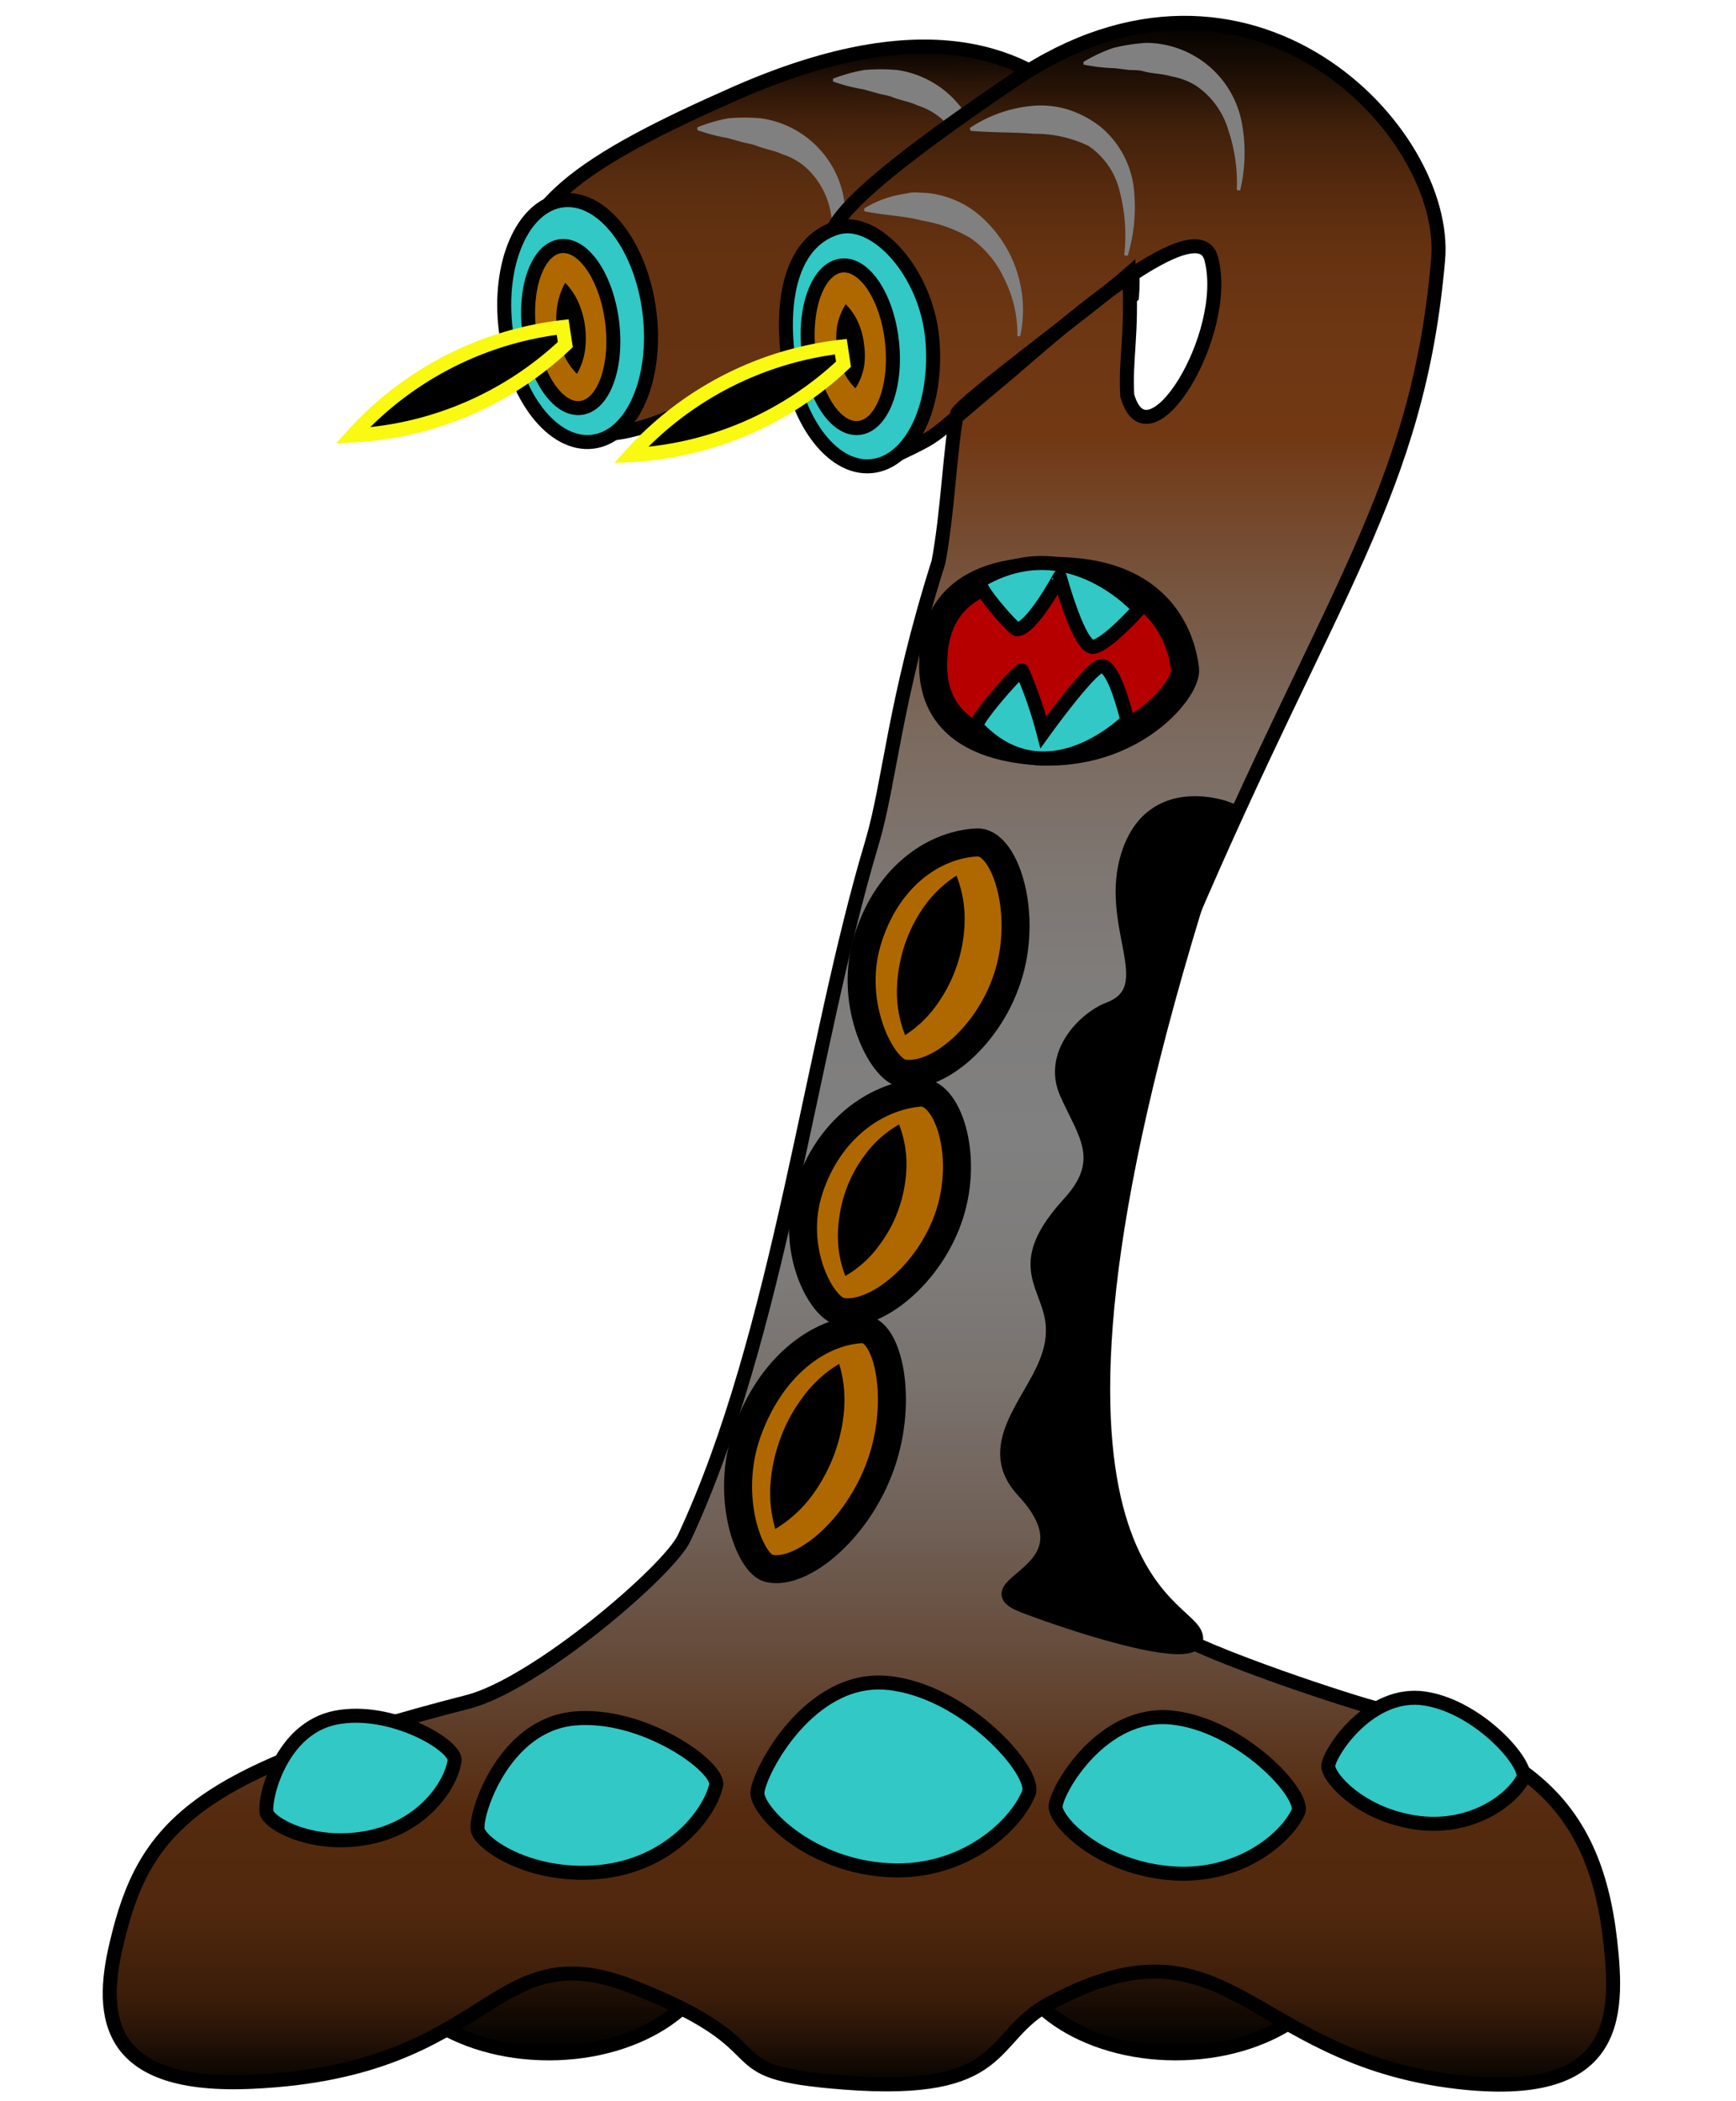 <svg xmlns="http://www.w3.org/2000/svg" xmlns:xlink="http://www.w3.org/1999/xlink" viewBox="0 0 124 150"><defs><linearGradient id="Безымянный_градиент_110" x1="39.2" y1="146.58" x2="39.2" y2="130.19" gradientUnits="userSpaceOnUse"><stop offset="0"/><stop offset="1" stop-color="#713813"/></linearGradient><linearGradient id="Безымянный_градиент_110-2" x1="83.98" y1="146.58" x2="83.98" y2="130.19" xlink:href="#Безымянный_градиент_110"/><linearGradient id="Безымянный_градиент_102" x1="57.34" y1="29.36" x2="57.34" y2="1.95" gradientTransform="translate(1.54 2.06) rotate(-0.61)" gradientUnits="userSpaceOnUse"><stop offset="0" stop-color="#631"/><stop offset="0.45" stop-color="#643211"/><stop offset="0.61" stop-color="#5d2f10"/><stop offset="0.72" stop-color="#52290e"/><stop offset="0.82" stop-color="#41200b"/><stop offset="0.9" stop-color="#2b1507"/><stop offset="0.97" stop-color="#100803"/><stop offset="1"/></linearGradient><linearGradient id="Безымянный_градиент_101" x1="61.54" y1="148.82" x2="61.54" y2="1.63" gradientUnits="userSpaceOnUse"><stop offset="0"/><stop offset="0" stop-color="#050301"/><stop offset="0.02" stop-color="#221106"/><stop offset="0.04" stop-color="#391c09"/><stop offset="0.07" stop-color="#49240c"/><stop offset="0.09" stop-color="#52290e"/><stop offset="0.13" stop-color="#552a0e"/><stop offset="0.2" stop-color="#644836"/><stop offset="0.27" stop-color="#706056"/><stop offset="0.34" stop-color="#79726d"/><stop offset="0.4" stop-color="#7e7c7b"/><stop offset="0.46" stop-color="gray"/><stop offset="0.53" stop-color="#7f7d7c"/><stop offset="0.59" stop-color="#7e7671"/><stop offset="0.66" stop-color="#7b695d"/><stop offset="0.72" stop-color="#775742"/><stop offset="0.78" stop-color="#734020"/><stop offset="0.8" stop-color="#713813"/><stop offset="0.85" stop-color="#6e3713"/><stop offset="0.89" stop-color="#653211"/><stop offset="0.92" stop-color="#562a0e"/><stop offset="0.95" stop-color="#40200b"/><stop offset="0.97" stop-color="#241206"/><stop offset="1" stop-color="#020100"/><stop offset="1"/></linearGradient></defs><title>босс2 анимация атаки(150-134)</title><g id="Слой_10" data-name="Слой 10"><ellipse cx="39.2" cy="138.39" rx="11.93" ry="8.2" style="stroke:#000;stroke-miterlimit:10;fill:url(#Безымянный_градиент_110)"/><ellipse cx="83.98" cy="138.39" rx="11.93" ry="8.2" style="stroke:#000;stroke-miterlimit:10;fill:url(#Безымянный_градиент_110-2)"/><path d="M80.86,21.14c-2.5,2.19-4,4.92-6.13,7.34-1.46,1.63-2.78,2.13-4,1.88C69.61,24.8,67.76,21,65,22l-.14.05c-4.66,1.89-8.68,4.43-17,7.75-9.21,3.69-8.28-1.86-10.3-8.28s4.55-10.25,15-14.87C65.43,1,72.73,3.37,77.14,7.66,77.71,8.22,81.33,15.28,80.86,21.14Z" style="stroke:#000;stroke-miterlimit:10;fill:url(#Безымянный_градиент_102)"/><path d="M59.37,19.68a11.73,11.73,0,0,0,0-4.3,5.71,5.71,0,0,0-1.85-3.46A4.79,4.79,0,0,0,55.85,11c-.57-.27-1.25-.36-1.86-.61-.32-.12-.67-.16-1-.25l-1-.28a13.52,13.52,0,0,1-2.18-.57l0-.2A11.58,11.58,0,0,1,52,8.45a12.6,12.6,0,0,1,2.38,0,7,7,0,0,1,6,6.84,11.56,11.56,0,0,1-.81,4.47Z" style="fill:gray"/><path d="M69.07,16.21a12,12,0,0,0,0-4.3,5.82,5.82,0,0,0-1.85-3.46,4.84,4.84,0,0,0-1.68-.92c-.57-.28-1.24-.36-1.86-.62-.32-.12-.67-.15-1-.25l-1-.28a12.73,12.73,0,0,1-2.18-.56v-.2A11.58,11.58,0,0,1,61.72,5a13.37,13.37,0,0,1,2.37,0,7,7,0,0,1,6,6.85,11.41,11.41,0,0,1-.81,4.47Z" style="fill:gray"/><path d="M104,148.62c-15-1.8-16.27-12.47-29.07-5.57-4.39,2.37-2.81,6.53-14.61,5.63-10.09-.77-3.65-2.34-15.14-6.85-10.26-4-9.73,6-27.15,6.79-10.34.49-11-4.49-9.7-9.88,1.95-8.28,5.5-12.23,25.08-17.24,4.89-1.25,14.37-9.37,15.46-11.7,6.81-14.57,9-34.94,13.42-49.66,1.28-4.32,1.57-10,4.74-20,.66-3.44.83-8.12,1.32-10.58.13-.69,9.78-7.78,12.3-10,.24,4.32-.29,6.12-.13,8.68,1.49,5.26,7.41-4.37,6-9.77-1-3.88-12,6.07-14.47,8.15-6.11,5.08-4.5,4.16-8.29,6C57.38,35.93,54,20.92,59.09,16.88c1-.79-.58-1.76,13.45-11.22,16.71-11.26,31,3.69,30.18,12.9C101.28,35.1,95,42.25,84.85,66,74.46,90.29,74,111.3,84,116.69c3.65,2,14.43,5.44,14.67,5.34,9.87,3,15.18,6.27,16.34,16.49C115.65,144.07,115.56,150,104,148.62Z" style="stroke:#000;stroke-miterlimit:10;fill:url(#Безымянный_градиент_101)"/><path d="M63,133.48c-5.55-.51-9-4.34-8.9-5.53.14-1.51,3.72-8.33,9.27-7.81s10.74,6.41,10.11,7.88C72.48,130.47,68.58,134,63,133.48Z" style="fill:#31c8c5;stroke:#000;stroke-miterlimit:10"/><path d="M83.31,133.7c-5-.53-8-3.78-7.91-4.77.12-1.25,3.37-6.85,8.33-6.31s9.56,5.54,9,6.75C91.77,131.38,88.26,134.24,83.31,133.7Z" style="fill:#31c8c5;stroke:#000;stroke-miterlimit:10"/><path d="M42.83,133.64c-5,.48-8.62-2.07-8.72-3.06-.13-1.26,1.91-7.4,6.86-7.89s10.5,3.48,10.18,4.78C50.63,129.63,47.79,133.15,42.83,133.64Z" style="fill:#31c8c5;stroke:#000;stroke-miterlimit:10"/><path d="M26.24,131.2c-3.93.74-7-1-7.2-1.81-.19-1,1-6,4.95-6.77s8.64,2,8.48,3.08C32.21,127.46,30.18,130.46,26.24,131.2Z" style="fill:#31c8c5;stroke:#000;stroke-miterlimit:10"/><path d="M101.07,130.1c-4-.6-6.31-3.31-6.19-4.09.14-1,3-5.35,6.9-4.75s7.49,4.77,7,5.71C107.94,128.55,105,130.7,101.07,130.1Z" style="fill:#31c8c5;stroke:#000;stroke-miterlimit:10"/><path d="M72.67,24a8.72,8.72,0,0,0-.89-4,7.31,7.31,0,0,0-2.45-3,10.12,10.12,0,0,0-3.51-1.26c-1.24-.34-2.59-.35-4.09-.66l0-.2a7.63,7.63,0,0,1,2.1-.89c.37-.09.75-.15,1.13-.22s.78,0,1.18,0a6.83,6.83,0,0,1,4.26,2A8.9,8.9,0,0,1,72.87,24Z" style="fill:gray"/><path d="M80.3,18.22A12.33,12.33,0,0,0,80,13.75a5.41,5.41,0,0,0-2.26-3.34,8.85,8.85,0,0,0-3.89-.86c-1.41-.12-2.9-.07-4.52-.21l-.06-.2a9.61,9.61,0,0,1,4.58-1.59,6.69,6.69,0,0,1,2.53.3,7.46,7.46,0,0,1,2.31,1.27A6.73,6.73,0,0,1,81,13.56a12.14,12.14,0,0,1-.45,4.7Z" style="fill:gray"/><path d="M88.34,13.56a11.64,11.64,0,0,0-.6-4.26,5.79,5.79,0,0,0-2.31-3.18,4.93,4.93,0,0,0-1.78-.67c-.61-.19-1.29-.18-1.93-.35C81.39,5,81,5,80.69,5l-1.06-.13a13,13,0,0,1-2.24-.26l0-.19a11.07,11.07,0,0,1,2.14-1,13.07,13.07,0,0,1,2.35-.36,7,7,0,0,1,6.87,6,11.53,11.53,0,0,1-.17,4.54Z" style="fill:gray"/><path d="M87.63,57.72s-5.25-2-7,3.16,2.53,9.66-1.44,11.17c-1.63.62-4.27,3.15-3,6s3,4.77.2,7.84c-5.2,5.69.41,6.19-1.66,11.37-1.19,3-4.54,6.06-1.64,9.17,5.42,5.83-4.08,6.63,0,8.2s13.31,4.48,12.27,2S69.79,111.1,87.63,57.72Z" style="stroke:#000;stroke-miterlimit:10"/><ellipse cx="41.26" cy="22.92" rx="5.17" ry="8.68" transform="translate(-2.54 5.33) rotate(-7.17)" style="fill:#31c8c5;stroke:#000;stroke-miterlimit:10"/><ellipse cx="40.77" cy="23.35" rx="2.98" ry="5.82" transform="translate(-2.6 5.27) rotate(-7.17)" style="fill:#af6800;stroke:#000;stroke-miterlimit:10"/><path d="M40.37,20.19a4.71,4.71,0,0,1,1,1.53,6.1,6.1,0,0,1,.42,1.6,6.51,6.51,0,0,1,0,1.65,4.67,4.67,0,0,1-.58,1.72,4.68,4.68,0,0,1-1-1.52,6.21,6.21,0,0,1-.42-1.6,6.08,6.08,0,0,1,0-1.65A5,5,0,0,1,40.37,20.19Z"/><path d="M66.59,24.16c.44,4.77-1.5,8.85-4.35,9.12s-5.51-3.39-6-8.16.77-8,3.51-8.85S66.14,19.39,66.59,24.16Z" style="fill:#31c8c5;stroke:#000;stroke-miterlimit:10"/><ellipse cx="60.73" cy="24.75" rx="3" ry="5.83" transform="translate(-2.26 6.52) rotate(-6.03)" style="fill:#af6800;stroke:#000;stroke-miterlimit:10"/><path d="M60.41,21.72a4.27,4.27,0,0,1,.94,1.42,5.27,5.27,0,0,1,.37,1.48,5.18,5.18,0,0,1,0,1.52,4.12,4.12,0,0,1-.62,1.58,4.14,4.14,0,0,1-.94-1.41,5.27,5.27,0,0,1-.37-1.48,5.18,5.18,0,0,1,0-1.52A4.4,4.4,0,0,1,60.41,21.72Z"/><path d="M53.38,102.24c-1.67,4.68.19,9.4,1.53,9.72,2.31.56,6.34-2.71,8-7.39s.5-9.77-1.36-9.68C58.45,95.05,55.05,97.56,53.38,102.24Z" style="fill:#af6800;stroke:#000;stroke-miterlimit:10;stroke-width:2px"/><path d="M55.38,109.15a9.05,9.05,0,0,1-.32-3.51,11.8,11.8,0,0,1,.74-3.1,11.22,11.22,0,0,1,1.54-2.79,8.73,8.73,0,0,1,2.6-2.38,8.88,8.88,0,0,1,.33,3.51,11.8,11.8,0,0,1-.74,3.1A12,12,0,0,1,58,106.77,9,9,0,0,1,55.38,109.15Z"/><path d="M57.78,84.94c-1.37,4.28.91,8.47,2.32,8.71,2.43.41,6.37-2.69,7.74-7S67.63,77.86,65.7,78C62.49,78.28,59.16,80.66,57.78,84.94Z" style="fill:#af6800;stroke:#000;stroke-miterlimit:10;stroke-width:2px"/><path d="M60.38,91.09a7.83,7.83,0,0,1-.52-3.22A9.87,9.87,0,0,1,60.41,85a9.55,9.55,0,0,1,1.37-2.55,7.68,7.68,0,0,1,2.44-2.17,7.85,7.85,0,0,1,.52,3.22,9.88,9.88,0,0,1-.56,2.84,9.55,9.55,0,0,1-1.37,2.55A7.74,7.74,0,0,1,60.38,91.09Z"/><path d="M61.92,67.28c-1.3,4.52,1.07,9,2.5,9.33,2.45.51,6.36-2.68,7.66-7.19s-.37-9.39-2.31-9.28C66.54,60.32,63.23,62.77,61.92,67.28Z" style="fill:#af6800;stroke:#000;stroke-miterlimit:10;stroke-width:2px"/><path d="M64.65,73.9a8.38,8.38,0,0,1-.58-3.32,10.88,10.88,0,0,1,.51-3,10.61,10.61,0,0,1,1.32-2.71,8.4,8.4,0,0,1,2.42-2.36,8.46,8.46,0,0,1,.58,3.33,10.58,10.58,0,0,1-1.84,5.68A8.36,8.36,0,0,1,64.65,73.9Z"/><path d="M76.53,40.81c-7.83-.57-9.59,2.89-9.83,5.72-.12,1.44-.52,6.1,6.36,7,7.47,1,11.75-4.27,11.59-5.75C84.36,45.33,82.75,41.26,76.53,40.81Z" style="fill:#b60000;stroke:#000;stroke-miterlimit:10;stroke-width:2px"/><path d="M70,41.47c6.35-3.77,11.37,2,11.37,2s-2.23,2.51-3.25,2.71-2.42-5-2.42-5S73.64,45,72.62,44.92C72.38,44.91,69.59,41.74,70,41.47Z" style="fill:#31c8c5;stroke:#000;stroke-miterlimit:10"/><path d="M69.76,51.88c5,5.34,10.77-.43,10.77-.43s-1-4.37-2-3.86-4,4.69-4,4.69A29.89,29.89,0,0,0,73,47.87C72.86,47.71,69.46,51.57,69.76,51.88Z" style="fill:#31c8c5;stroke:#000;stroke-miterlimit:10"/><path d="M40.19,23.35a23.92,23.92,0,0,0-15,7.74A23.91,23.91,0,0,0,40.38,24.6Z" style="stroke:#f9f912;stroke-miterlimit:10"/><path d="M60.06,24.75a23.9,23.9,0,0,0-15,7.74A23.93,23.93,0,0,0,60.25,26Z" style="stroke:#f9f912;stroke-miterlimit:10"/></g></svg>
